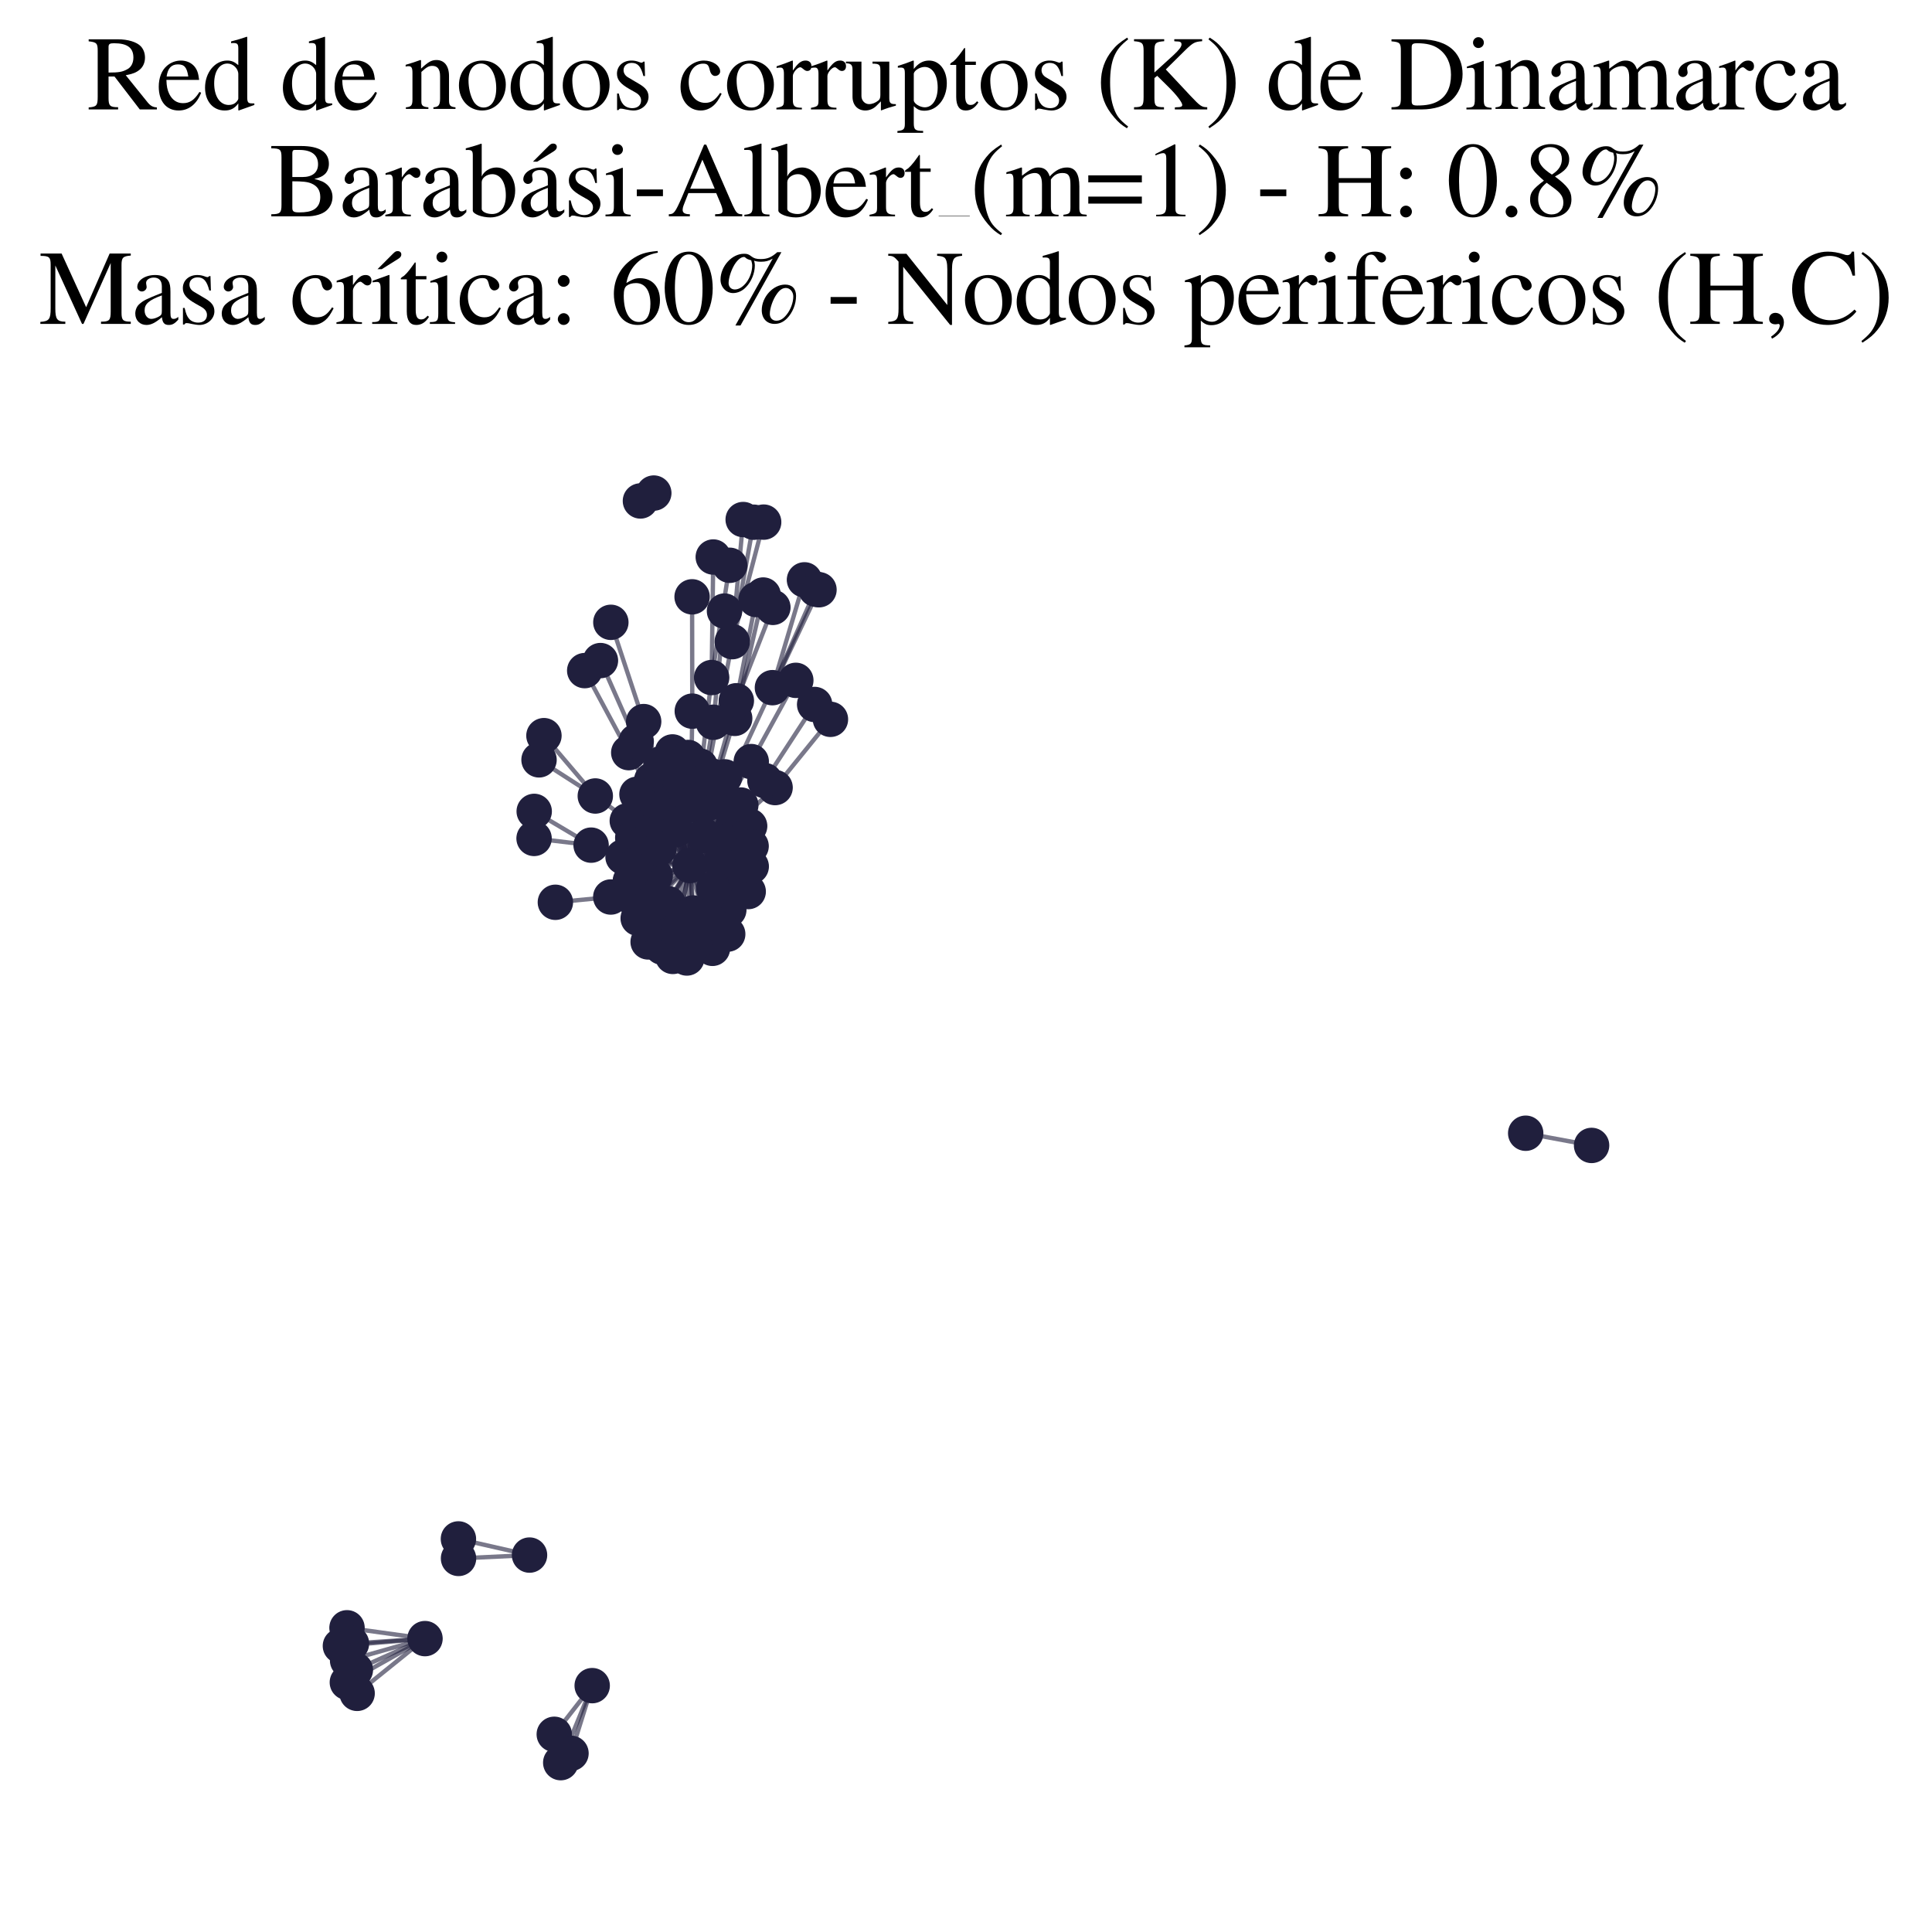 <?xml version="1.0" encoding="utf-8" standalone="no"?>
<!DOCTYPE svg PUBLIC "-//W3C//DTD SVG 1.1//EN"
  "http://www.w3.org/Graphics/SVG/1.1/DTD/svg11.dtd">
<svg xmlns:xlink="http://www.w3.org/1999/xlink" width="178.023pt" height="178.045pt" viewBox="0 0 178.023 178.045" xmlns="http://www.w3.org/2000/svg" version="1.1">
 <defs>
  <style type="text/css">*{stroke-linejoin: round; stroke-linecap: butt}</style>
 </defs>
 <g id="figure_1">
  <g id="patch_1">
   <path d="M 0 178.045 
L 178.023 178.045 
L 178.023 0 
L 0 0 
z
" style="fill: #ffffff"/>
  </g>
  <g id="axes_1">
   <g id="LineCollection_1">
    <path d="M 63.575 79.758 
L 59.191 74.901 
" clip-path="url(#p9d7cf85525)" style="fill: none; stroke: #201f3d; stroke-opacity: 0.6; stroke-width: 0.4"/>
    <path d="M 63.575 79.758 
L 60.052 71.883 
" clip-path="url(#p9d7cf85525)" style="fill: none; stroke: #201f3d; stroke-opacity: 0.6; stroke-width: 0.4"/>
    <path d="M 63.575 79.758 
L 59.31 66.491 
" clip-path="url(#p9d7cf85525)" style="fill: none; stroke: #201f3d; stroke-opacity: 0.6; stroke-width: 0.4"/>
    <path d="M 63.575 79.758 
L 61.998 88.129 
" clip-path="url(#p9d7cf85525)" style="fill: none; stroke: #201f3d; stroke-opacity: 0.6; stroke-width: 0.4"/>
    <path d="M 63.575 79.758 
L 63.769 74.145 
" clip-path="url(#p9d7cf85525)" style="fill: none; stroke: #201f3d; stroke-opacity: 0.6; stroke-width: 0.4"/>
    <path d="M 63.575 79.758 
L 65.649 87.384 
" clip-path="url(#p9d7cf85525)" style="fill: none; stroke: #201f3d; stroke-opacity: 0.6; stroke-width: 0.4"/>
    <path d="M 63.575 79.758 
L 54.468 77.875 
" clip-path="url(#p9d7cf85525)" style="fill: none; stroke: #201f3d; stroke-opacity: 0.6; stroke-width: 0.4"/>
    <path d="M 63.575 79.758 
L 69.075 76.117 
" clip-path="url(#p9d7cf85525)" style="fill: none; stroke: #201f3d; stroke-opacity: 0.6; stroke-width: 0.4"/>
    <path d="M 63.575 79.758 
L 67.473 59.126 
" clip-path="url(#p9d7cf85525)" style="fill: none; stroke: #201f3d; stroke-opacity: 0.6; stroke-width: 0.4"/>
    <path d="M 63.575 79.758 
L 63.845 84.125 
" clip-path="url(#p9d7cf85525)" style="fill: none; stroke: #201f3d; stroke-opacity: 0.6; stroke-width: 0.4"/>
    <path d="M 63.575 79.758 
L 71.42 72.569 
" clip-path="url(#p9d7cf85525)" style="fill: none; stroke: #201f3d; stroke-opacity: 0.6; stroke-width: 0.4"/>
    <path d="M 63.575 79.758 
L 65.731 66.553 
" clip-path="url(#p9d7cf85525)" style="fill: none; stroke: #201f3d; stroke-opacity: 0.6; stroke-width: 0.4"/>
    <path d="M 63.575 79.758 
L 63.79 65.529 
" clip-path="url(#p9d7cf85525)" style="fill: none; stroke: #201f3d; stroke-opacity: 0.6; stroke-width: 0.4"/>
    <path d="M 63.575 79.758 
L 60.188 82.82 
" clip-path="url(#p9d7cf85525)" style="fill: none; stroke: #201f3d; stroke-opacity: 0.6; stroke-width: 0.4"/>
    <path d="M 63.575 79.758 
L 65.574 62.433 
" clip-path="url(#p9d7cf85525)" style="fill: none; stroke: #201f3d; stroke-opacity: 0.6; stroke-width: 0.4"/>
    <path d="M 63.575 79.758 
L 71.175 63.365 
" clip-path="url(#p9d7cf85525)" style="fill: none; stroke: #201f3d; stroke-opacity: 0.6; stroke-width: 0.4"/>
    <path d="M 63.575 79.758 
L 67.594 79.986 
" clip-path="url(#p9d7cf85525)" style="fill: none; stroke: #201f3d; stroke-opacity: 0.6; stroke-width: 0.4"/>
    <path d="M 63.575 79.758 
L 67.851 64.572 
" clip-path="url(#p9d7cf85525)" style="fill: none; stroke: #201f3d; stroke-opacity: 0.6; stroke-width: 0.4"/>
    <path d="M 63.575 79.758 
L 57.935 69.351 
" clip-path="url(#p9d7cf85525)" style="fill: none; stroke: #201f3d; stroke-opacity: 0.6; stroke-width: 0.4"/>
    <path d="M 63.575 79.758 
L 69.223 70.177 
" clip-path="url(#p9d7cf85525)" style="fill: none; stroke: #201f3d; stroke-opacity: 0.6; stroke-width: 0.4"/>
    <path d="M 63.575 79.758 
L 67.489 76.203 
" clip-path="url(#p9d7cf85525)" style="fill: none; stroke: #201f3d; stroke-opacity: 0.6; stroke-width: 0.4"/>
    <path d="M 63.575 79.758 
L 66.422 73.894 
" clip-path="url(#p9d7cf85525)" style="fill: none; stroke: #201f3d; stroke-opacity: 0.6; stroke-width: 0.4"/>
    <path d="M 63.575 79.758 
L 61.58 83.273 
" clip-path="url(#p9d7cf85525)" style="fill: none; stroke: #201f3d; stroke-opacity: 0.6; stroke-width: 0.4"/>
    <path d="M 63.575 79.758 
L 68.943 82.152 
" clip-path="url(#p9d7cf85525)" style="fill: none; stroke: #201f3d; stroke-opacity: 0.6; stroke-width: 0.4"/>
    <path d="M 63.575 79.758 
L 67.699 66.195 
" clip-path="url(#p9d7cf85525)" style="fill: none; stroke: #201f3d; stroke-opacity: 0.6; stroke-width: 0.4"/>
    <path d="M 63.575 79.758 
L 59.722 86.793 
" clip-path="url(#p9d7cf85525)" style="fill: none; stroke: #201f3d; stroke-opacity: 0.6; stroke-width: 0.4"/>
    <path d="M 63.575 79.758 
L 65.754 81.893 
" clip-path="url(#p9d7cf85525)" style="fill: none; stroke: #201f3d; stroke-opacity: 0.6; stroke-width: 0.4"/>
    <path d="M 63.575 79.758 
L 67.154 83.846 
" clip-path="url(#p9d7cf85525)" style="fill: none; stroke: #201f3d; stroke-opacity: 0.6; stroke-width: 0.4"/>
    <path d="M 63.575 79.758 
L 56.278 82.655 
" clip-path="url(#p9d7cf85525)" style="fill: none; stroke: #201f3d; stroke-opacity: 0.6; stroke-width: 0.4"/>
    <path d="M 63.575 79.758 
L 58.446 82.87 
" clip-path="url(#p9d7cf85525)" style="fill: none; stroke: #201f3d; stroke-opacity: 0.6; stroke-width: 0.4"/>
    <path d="M 63.575 79.758 
L 57.409 78.956 
" clip-path="url(#p9d7cf85525)" style="fill: none; stroke: #201f3d; stroke-opacity: 0.6; stroke-width: 0.4"/>
    <path d="M 63.575 79.758 
L 58.623 68.323 
" clip-path="url(#p9d7cf85525)" style="fill: none; stroke: #201f3d; stroke-opacity: 0.6; stroke-width: 0.4"/>
    <path d="M 63.575 79.758 
L 57.801 75.633 
" clip-path="url(#p9d7cf85525)" style="fill: none; stroke: #201f3d; stroke-opacity: 0.6; stroke-width: 0.4"/>
    <path d="M 63.575 79.758 
L 64.142 86.913 
" clip-path="url(#p9d7cf85525)" style="fill: none; stroke: #201f3d; stroke-opacity: 0.6; stroke-width: 0.4"/>
    <path d="M 63.575 79.758 
L 59.537 77.361 
" clip-path="url(#p9d7cf85525)" style="fill: none; stroke: #201f3d; stroke-opacity: 0.6; stroke-width: 0.4"/>
    <path d="M 63.575 79.758 
L 60.375 80.705 
" clip-path="url(#p9d7cf85525)" style="fill: none; stroke: #201f3d; stroke-opacity: 0.6; stroke-width: 0.4"/>
    <path d="M 63.575 79.758 
L 60.217 73.754 
" clip-path="url(#p9d7cf85525)" style="fill: none; stroke: #201f3d; stroke-opacity: 0.6; stroke-width: 0.4"/>
    <path d="M 63.575 79.758 
L 54.853 73.346 
" clip-path="url(#p9d7cf85525)" style="fill: none; stroke: #201f3d; stroke-opacity: 0.6; stroke-width: 0.4"/>
    <path d="M 63.575 79.758 
L 58.806 84.621 
" clip-path="url(#p9d7cf85525)" style="fill: none; stroke: #201f3d; stroke-opacity: 0.6; stroke-width: 0.4"/>
    <path d="M 63.575 79.758 
L 70.484 71.933 
" clip-path="url(#p9d7cf85525)" style="fill: none; stroke: #201f3d; stroke-opacity: 0.6; stroke-width: 0.4"/>
    <path d="M 63.575 79.758 
L 66.408 79.476 
" clip-path="url(#p9d7cf85525)" style="fill: none; stroke: #201f3d; stroke-opacity: 0.6; stroke-width: 0.4"/>
    <path d="M 63.575 79.758 
L 63.524 71.605 
" clip-path="url(#p9d7cf85525)" style="fill: none; stroke: #201f3d; stroke-opacity: 0.6; stroke-width: 0.4"/>
    <path d="M 63.575 79.758 
L 66.773 71.581 
" clip-path="url(#p9d7cf85525)" style="fill: none; stroke: #201f3d; stroke-opacity: 0.6; stroke-width: 0.4"/>
    <path d="M 63.575 79.758 
L 58.083 81.175 
" clip-path="url(#p9d7cf85525)" style="fill: none; stroke: #201f3d; stroke-opacity: 0.6; stroke-width: 0.4"/>
    <path d="M 63.575 79.758 
L 68.261 74.179 
" clip-path="url(#p9d7cf85525)" style="fill: none; stroke: #201f3d; stroke-opacity: 0.6; stroke-width: 0.4"/>
    <path d="M 63.575 79.758 
L 60.712 78.211 
" clip-path="url(#p9d7cf85525)" style="fill: none; stroke: #201f3d; stroke-opacity: 0.6; stroke-width: 0.4"/>
    <path d="M 63.575 79.758 
L 61.965 69.287 
" clip-path="url(#p9d7cf85525)" style="fill: none; stroke: #201f3d; stroke-opacity: 0.6; stroke-width: 0.4"/>
    <path d="M 63.575 79.758 
L 64.515 70.591 
" clip-path="url(#p9d7cf85525)" style="fill: none; stroke: #201f3d; stroke-opacity: 0.6; stroke-width: 0.4"/>
    <path d="M 63.575 79.758 
L 61.45 72.297 
" clip-path="url(#p9d7cf85525)" style="fill: none; stroke: #201f3d; stroke-opacity: 0.6; stroke-width: 0.4"/>
    <path d="M 63.575 79.758 
L 62.341 73.596 
" clip-path="url(#p9d7cf85525)" style="fill: none; stroke: #201f3d; stroke-opacity: 0.6; stroke-width: 0.4"/>
    <path d="M 63.575 79.758 
L 67.795 82.217 
" clip-path="url(#p9d7cf85525)" style="fill: none; stroke: #201f3d; stroke-opacity: 0.6; stroke-width: 0.4"/>
    <path d="M 63.575 79.758 
L 66.711 74.049 
" clip-path="url(#p9d7cf85525)" style="fill: none; stroke: #201f3d; stroke-opacity: 0.6; stroke-width: 0.4"/>
    <path d="M 63.575 79.758 
L 63.399 69.797 
" clip-path="url(#p9d7cf85525)" style="fill: none; stroke: #201f3d; stroke-opacity: 0.6; stroke-width: 0.4"/>
    <path d="M 63.575 79.758 
L 69.211 77.966 
" clip-path="url(#p9d7cf85525)" style="fill: none; stroke: #201f3d; stroke-opacity: 0.6; stroke-width: 0.4"/>
    <path d="M 63.575 79.758 
L 61.004 87.274 
" clip-path="url(#p9d7cf85525)" style="fill: none; stroke: #201f3d; stroke-opacity: 0.6; stroke-width: 0.4"/>
    <path d="M 63.575 79.758 
L 62.422 85.699 
" clip-path="url(#p9d7cf85525)" style="fill: none; stroke: #201f3d; stroke-opacity: 0.6; stroke-width: 0.4"/>
    <path d="M 63.575 79.758 
L 65.538 71.493 
" clip-path="url(#p9d7cf85525)" style="fill: none; stroke: #201f3d; stroke-opacity: 0.6; stroke-width: 0.4"/>
    <path d="M 63.575 79.758 
L 58.304 77.2 
" clip-path="url(#p9d7cf85525)" style="fill: none; stroke: #201f3d; stroke-opacity: 0.6; stroke-width: 0.4"/>
    <path d="M 63.575 79.758 
L 67.055 86.072 
" clip-path="url(#p9d7cf85525)" style="fill: none; stroke: #201f3d; stroke-opacity: 0.6; stroke-width: 0.4"/>
    <path d="M 63.575 79.758 
L 58.692 73.189 
" clip-path="url(#p9d7cf85525)" style="fill: none; stroke: #201f3d; stroke-opacity: 0.6; stroke-width: 0.4"/>
    <path d="M 63.575 79.758 
L 67.591 77.096 
" clip-path="url(#p9d7cf85525)" style="fill: none; stroke: #201f3d; stroke-opacity: 0.6; stroke-width: 0.4"/>
    <path d="M 63.575 79.758 
L 60.907 70.38 
" clip-path="url(#p9d7cf85525)" style="fill: none; stroke: #201f3d; stroke-opacity: 0.6; stroke-width: 0.4"/>
    <path d="M 63.575 79.758 
L 64.902 77.017 
" clip-path="url(#p9d7cf85525)" style="fill: none; stroke: #201f3d; stroke-opacity: 0.6; stroke-width: 0.4"/>
    <path d="M 63.575 79.758 
L 62.287 76.461 
" clip-path="url(#p9d7cf85525)" style="fill: none; stroke: #201f3d; stroke-opacity: 0.6; stroke-width: 0.4"/>
    <path d="M 63.575 79.758 
L 60.711 75.435 
" clip-path="url(#p9d7cf85525)" style="fill: none; stroke: #201f3d; stroke-opacity: 0.6; stroke-width: 0.4"/>
    <path d="M 63.575 79.758 
L 65.56 84.957 
" clip-path="url(#p9d7cf85525)" style="fill: none; stroke: #201f3d; stroke-opacity: 0.6; stroke-width: 0.4"/>
    <path d="M 63.575 79.758 
L 62.306 70.649 
" clip-path="url(#p9d7cf85525)" style="fill: none; stroke: #201f3d; stroke-opacity: 0.6; stroke-width: 0.4"/>
    <path d="M 63.575 79.758 
L 69.222 79.838 
" clip-path="url(#p9d7cf85525)" style="fill: none; stroke: #201f3d; stroke-opacity: 0.6; stroke-width: 0.4"/>
    <path d="M 63.575 79.758 
L 65.06 74.106 
" clip-path="url(#p9d7cf85525)" style="fill: none; stroke: #201f3d; stroke-opacity: 0.6; stroke-width: 0.4"/>
    <path d="M 63.575 79.758 
L 60.298 85.162 
" clip-path="url(#p9d7cf85525)" style="fill: none; stroke: #201f3d; stroke-opacity: 0.6; stroke-width: 0.4"/>
    <path d="M 63.575 79.758 
L 58.742 79.501 
" clip-path="url(#p9d7cf85525)" style="fill: none; stroke: #201f3d; stroke-opacity: 0.6; stroke-width: 0.4"/>
    <path d="M 63.575 79.758 
L 63.291 88.274 
" clip-path="url(#p9d7cf85525)" style="fill: none; stroke: #201f3d; stroke-opacity: 0.6; stroke-width: 0.4"/>
    <path d="M 73.33 62.691 
L 69.223 70.177 
" clip-path="url(#p9d7cf85525)" style="fill: none; stroke: #201f3d; stroke-opacity: 0.6; stroke-width: 0.4"/>
    <path d="M 59.31 66.491 
L 56.287 57.344 
" clip-path="url(#p9d7cf85525)" style="fill: none; stroke: #201f3d; stroke-opacity: 0.6; stroke-width: 0.4"/>
    <path d="M 140.584 104.421 
L 146.656 105.545 
" clip-path="url(#p9d7cf85525)" style="fill: none; stroke: #201f3d; stroke-opacity: 0.6; stroke-width: 0.4"/>
    <path d="M 39.161 150.989 
L 31.367 151.662 
" clip-path="url(#p9d7cf85525)" style="fill: none; stroke: #201f3d; stroke-opacity: 0.6; stroke-width: 0.4"/>
    <path d="M 39.161 150.989 
L 32.745 153.87 
" clip-path="url(#p9d7cf85525)" style="fill: none; stroke: #201f3d; stroke-opacity: 0.6; stroke-width: 0.4"/>
    <path d="M 39.161 150.989 
L 32.907 156.033 
" clip-path="url(#p9d7cf85525)" style="fill: none; stroke: #201f3d; stroke-opacity: 0.6; stroke-width: 0.4"/>
    <path d="M 39.161 150.989 
L 32.007 155.023 
" clip-path="url(#p9d7cf85525)" style="fill: none; stroke: #201f3d; stroke-opacity: 0.6; stroke-width: 0.4"/>
    <path d="M 39.161 150.989 
L 32.03 153.009 
" clip-path="url(#p9d7cf85525)" style="fill: none; stroke: #201f3d; stroke-opacity: 0.6; stroke-width: 0.4"/>
    <path d="M 39.161 150.989 
L 31.975 149.993 
" clip-path="url(#p9d7cf85525)" style="fill: none; stroke: #201f3d; stroke-opacity: 0.6; stroke-width: 0.4"/>
    <path d="M 39.161 150.989 
L 32.386 151.443 
" clip-path="url(#p9d7cf85525)" style="fill: none; stroke: #201f3d; stroke-opacity: 0.6; stroke-width: 0.4"/>
    <path d="M 54.468 77.875 
L 49.212 77.256 
" clip-path="url(#p9d7cf85525)" style="fill: none; stroke: #201f3d; stroke-opacity: 0.6; stroke-width: 0.4"/>
    <path d="M 54.468 77.875 
L 49.224 74.766 
" clip-path="url(#p9d7cf85525)" style="fill: none; stroke: #201f3d; stroke-opacity: 0.6; stroke-width: 0.4"/>
    <path d="M 75.189 54.295 
L 71.175 63.365 
" clip-path="url(#p9d7cf85525)" style="fill: none; stroke: #201f3d; stroke-opacity: 0.6; stroke-width: 0.4"/>
    <path d="M 54.567 155.322 
L 52.614 161.558 
" clip-path="url(#p9d7cf85525)" style="fill: none; stroke: #201f3d; stroke-opacity: 0.6; stroke-width: 0.4"/>
    <path d="M 54.567 155.322 
L 51.073 159.806 
" clip-path="url(#p9d7cf85525)" style="fill: none; stroke: #201f3d; stroke-opacity: 0.6; stroke-width: 0.4"/>
    <path d="M 54.567 155.322 
L 51.669 162.418 
" clip-path="url(#p9d7cf85525)" style="fill: none; stroke: #201f3d; stroke-opacity: 0.6; stroke-width: 0.4"/>
    <path d="M 67.473 59.126 
L 69.451 48.119 
" clip-path="url(#p9d7cf85525)" style="fill: none; stroke: #201f3d; stroke-opacity: 0.6; stroke-width: 0.4"/>
    <path d="M 67.473 59.126 
L 70.367 48.11 
" clip-path="url(#p9d7cf85525)" style="fill: none; stroke: #201f3d; stroke-opacity: 0.6; stroke-width: 0.4"/>
    <path d="M 67.473 59.126 
L 68.48 47.873 
" clip-path="url(#p9d7cf85525)" style="fill: none; stroke: #201f3d; stroke-opacity: 0.6; stroke-width: 0.4"/>
    <path d="M 74.128 53.43 
L 71.175 63.365 
" clip-path="url(#p9d7cf85525)" style="fill: none; stroke: #201f3d; stroke-opacity: 0.6; stroke-width: 0.4"/>
    <path d="M 71.42 72.569 
L 76.521 66.282 
" clip-path="url(#p9d7cf85525)" style="fill: none; stroke: #201f3d; stroke-opacity: 0.6; stroke-width: 0.4"/>
    <path d="M 65.731 66.553 
L 66.758 56.307 
" clip-path="url(#p9d7cf85525)" style="fill: none; stroke: #201f3d; stroke-opacity: 0.6; stroke-width: 0.4"/>
    <path d="M 63.79 65.529 
L 63.773 54.994 
" clip-path="url(#p9d7cf85525)" style="fill: none; stroke: #201f3d; stroke-opacity: 0.6; stroke-width: 0.4"/>
    <path d="M 75.065 64.914 
L 70.484 71.933 
" clip-path="url(#p9d7cf85525)" style="fill: none; stroke: #201f3d; stroke-opacity: 0.6; stroke-width: 0.4"/>
    <path d="M 70.324 54.83 
L 67.699 66.195 
" clip-path="url(#p9d7cf85525)" style="fill: none; stroke: #201f3d; stroke-opacity: 0.6; stroke-width: 0.4"/>
    <path d="M 50.121 67.787 
L 54.853 73.346 
" clip-path="url(#p9d7cf85525)" style="fill: none; stroke: #201f3d; stroke-opacity: 0.6; stroke-width: 0.4"/>
    <path d="M 65.574 62.433 
L 67.241 52.088 
" clip-path="url(#p9d7cf85525)" style="fill: none; stroke: #201f3d; stroke-opacity: 0.6; stroke-width: 0.4"/>
    <path d="M 65.574 62.433 
L 65.724 51.326 
" clip-path="url(#p9d7cf85525)" style="fill: none; stroke: #201f3d; stroke-opacity: 0.6; stroke-width: 0.4"/>
    <path d="M 71.175 63.365 
L 75.465 54.341 
" clip-path="url(#p9d7cf85525)" style="fill: none; stroke: #201f3d; stroke-opacity: 0.6; stroke-width: 0.4"/>
    <path d="M 67.851 64.572 
L 71.216 55.967 
" clip-path="url(#p9d7cf85525)" style="fill: none; stroke: #201f3d; stroke-opacity: 0.6; stroke-width: 0.4"/>
    <path d="M 67.851 64.572 
L 69.674 55.246 
" clip-path="url(#p9d7cf85525)" style="fill: none; stroke: #201f3d; stroke-opacity: 0.6; stroke-width: 0.4"/>
    <path d="M 57.935 69.351 
L 53.878 61.793 
" clip-path="url(#p9d7cf85525)" style="fill: none; stroke: #201f3d; stroke-opacity: 0.6; stroke-width: 0.4"/>
    <path d="M 55.327 60.869 
L 58.623 68.323 
" clip-path="url(#p9d7cf85525)" style="fill: none; stroke: #201f3d; stroke-opacity: 0.6; stroke-width: 0.4"/>
    <path d="M 48.793 143.292 
L 42.241 141.804 
" clip-path="url(#p9d7cf85525)" style="fill: none; stroke: #201f3d; stroke-opacity: 0.6; stroke-width: 0.4"/>
    <path d="M 48.793 143.292 
L 42.25 143.6 
" clip-path="url(#p9d7cf85525)" style="fill: none; stroke: #201f3d; stroke-opacity: 0.6; stroke-width: 0.4"/>
    <path d="M 56.278 82.655 
L 51.175 83.141 
" clip-path="url(#p9d7cf85525)" style="fill: none; stroke: #201f3d; stroke-opacity: 0.6; stroke-width: 0.4"/>
    <path d="M 54.853 73.346 
L 49.669 70.016 
" clip-path="url(#p9d7cf85525)" style="fill: none; stroke: #201f3d; stroke-opacity: 0.6; stroke-width: 0.4"/>
   </g>
   <g id="PathCollection_1">
    <defs>
     <path id="m31ff0a0c81" d="M 0 1.581 
C 0.419 1.581 0.822 1.415 1.118 1.118 
C 1.415 0.822 1.581 0.419 1.581 0 
C 1.581 -0.419 1.415 -0.822 1.118 -1.118 
C 0.822 -1.415 0.419 -1.581 0 -1.581 
C -0.419 -1.581 -0.822 -1.415 -1.118 -1.118 
C -1.415 -0.822 -1.581 -0.419 -1.581 0 
C -1.581 0.419 -1.415 0.822 -1.118 1.118 
C -0.822 1.415 -0.419 1.581 0 1.581 
z
" style="stroke: #201f3d; stroke-width: 0.1"/>
    </defs>
    <g clip-path="url(#p9d7cf85525)">
     <use xlink:href="#m31ff0a0c81" x="65.06" y="74.106" style="fill: #201f3d; stroke: #201f3d; stroke-width: 0.1"/>
     <use xlink:href="#m31ff0a0c81" x="69.451" y="48.119" style="fill: #201f3d; stroke: #201f3d; stroke-width: 0.1"/>
     <use xlink:href="#m31ff0a0c81" x="66.711" y="74.049" style="fill: #201f3d; stroke: #201f3d; stroke-width: 0.1"/>
     <use xlink:href="#m31ff0a0c81" x="48.793" y="143.292" style="fill: #201f3d; stroke: #201f3d; stroke-width: 0.1"/>
     <use xlink:href="#m31ff0a0c81" x="69.223" y="70.177" style="fill: #201f3d; stroke: #201f3d; stroke-width: 0.1"/>
     <use xlink:href="#m31ff0a0c81" x="67.489" y="76.203" style="fill: #201f3d; stroke: #201f3d; stroke-width: 0.1"/>
     <use xlink:href="#m31ff0a0c81" x="60.711" y="75.435" style="fill: #201f3d; stroke: #201f3d; stroke-width: 0.1"/>
     <use xlink:href="#m31ff0a0c81" x="58.806" y="84.621" style="fill: #201f3d; stroke: #201f3d; stroke-width: 0.1"/>
     <use xlink:href="#m31ff0a0c81" x="61.965" y="69.287" style="fill: #201f3d; stroke: #201f3d; stroke-width: 0.1"/>
     <use xlink:href="#m31ff0a0c81" x="59.013" y="46.16" style="fill: #201f3d; stroke: #201f3d; stroke-width: 0.1"/>
     <use xlink:href="#m31ff0a0c81" x="32.007" y="155.023" style="fill: #201f3d; stroke: #201f3d; stroke-width: 0.1"/>
     <use xlink:href="#m31ff0a0c81" x="61.45" y="72.297" style="fill: #201f3d; stroke: #201f3d; stroke-width: 0.1"/>
     <use xlink:href="#m31ff0a0c81" x="32.907" y="156.033" style="fill: #201f3d; stroke: #201f3d; stroke-width: 0.1"/>
     <use xlink:href="#m31ff0a0c81" x="67.795" y="82.217" style="fill: #201f3d; stroke: #201f3d; stroke-width: 0.1"/>
     <use xlink:href="#m31ff0a0c81" x="70.324" y="54.83" style="fill: #201f3d; stroke: #201f3d; stroke-width: 0.1"/>
     <use xlink:href="#m31ff0a0c81" x="51.175" y="83.141" style="fill: #201f3d; stroke: #201f3d; stroke-width: 0.1"/>
     <use xlink:href="#m31ff0a0c81" x="53.878" y="61.793" style="fill: #201f3d; stroke: #201f3d; stroke-width: 0.1"/>
     <use xlink:href="#m31ff0a0c81" x="56.287" y="57.344" style="fill: #201f3d; stroke: #201f3d; stroke-width: 0.1"/>
     <use xlink:href="#m31ff0a0c81" x="74.128" y="53.43" style="fill: #201f3d; stroke: #201f3d; stroke-width: 0.1"/>
     <use xlink:href="#m31ff0a0c81" x="65.649" y="87.384" style="fill: #201f3d; stroke: #201f3d; stroke-width: 0.1"/>
     <use xlink:href="#m31ff0a0c81" x="68.943" y="82.152" style="fill: #201f3d; stroke: #201f3d; stroke-width: 0.1"/>
     <use xlink:href="#m31ff0a0c81" x="55.327" y="60.869" style="fill: #201f3d; stroke: #201f3d; stroke-width: 0.1"/>
     <use xlink:href="#m31ff0a0c81" x="49.669" y="70.016" style="fill: #201f3d; stroke: #201f3d; stroke-width: 0.1"/>
     <use xlink:href="#m31ff0a0c81" x="60.375" y="80.705" style="fill: #201f3d; stroke: #201f3d; stroke-width: 0.1"/>
     <use xlink:href="#m31ff0a0c81" x="64.142" y="86.913" style="fill: #201f3d; stroke: #201f3d; stroke-width: 0.1"/>
     <use xlink:href="#m31ff0a0c81" x="54.853" y="73.346" style="fill: #201f3d; stroke: #201f3d; stroke-width: 0.1"/>
     <use xlink:href="#m31ff0a0c81" x="63.291" y="88.274" style="fill: #201f3d; stroke: #201f3d; stroke-width: 0.1"/>
     <use xlink:href="#m31ff0a0c81" x="67.154" y="83.846" style="fill: #201f3d; stroke: #201f3d; stroke-width: 0.1"/>
     <use xlink:href="#m31ff0a0c81" x="59.722" y="86.793" style="fill: #201f3d; stroke: #201f3d; stroke-width: 0.1"/>
     <use xlink:href="#m31ff0a0c81" x="65.574" y="62.433" style="fill: #201f3d; stroke: #201f3d; stroke-width: 0.1"/>
     <use xlink:href="#m31ff0a0c81" x="67.699" y="66.195" style="fill: #201f3d; stroke: #201f3d; stroke-width: 0.1"/>
     <use xlink:href="#m31ff0a0c81" x="60.243" y="45.434" style="fill: #201f3d; stroke: #201f3d; stroke-width: 0.1"/>
     <use xlink:href="#m31ff0a0c81" x="140.584" y="104.421" style="fill: #201f3d; stroke: #201f3d; stroke-width: 0.1"/>
     <use xlink:href="#m31ff0a0c81" x="63.773" y="54.994" style="fill: #201f3d; stroke: #201f3d; stroke-width: 0.1"/>
     <use xlink:href="#m31ff0a0c81" x="146.656" y="105.545" style="fill: #201f3d; stroke: #201f3d; stroke-width: 0.1"/>
     <use xlink:href="#m31ff0a0c81" x="65.731" y="66.553" style="fill: #201f3d; stroke: #201f3d; stroke-width: 0.1"/>
     <use xlink:href="#m31ff0a0c81" x="31.367" y="151.662" style="fill: #201f3d; stroke: #201f3d; stroke-width: 0.1"/>
     <use xlink:href="#m31ff0a0c81" x="63.524" y="71.605" style="fill: #201f3d; stroke: #201f3d; stroke-width: 0.1"/>
     <use xlink:href="#m31ff0a0c81" x="49.212" y="77.256" style="fill: #201f3d; stroke: #201f3d; stroke-width: 0.1"/>
     <use xlink:href="#m31ff0a0c81" x="60.052" y="71.883" style="fill: #201f3d; stroke: #201f3d; stroke-width: 0.1"/>
     <use xlink:href="#m31ff0a0c81" x="42.241" y="141.804" style="fill: #201f3d; stroke: #201f3d; stroke-width: 0.1"/>
     <use xlink:href="#m31ff0a0c81" x="59.191" y="74.901" style="fill: #201f3d; stroke: #201f3d; stroke-width: 0.1"/>
     <use xlink:href="#m31ff0a0c81" x="67.591" y="77.096" style="fill: #201f3d; stroke: #201f3d; stroke-width: 0.1"/>
     <use xlink:href="#m31ff0a0c81" x="67.594" y="79.986" style="fill: #201f3d; stroke: #201f3d; stroke-width: 0.1"/>
     <use xlink:href="#m31ff0a0c81" x="59.31" y="66.491" style="fill: #201f3d; stroke: #201f3d; stroke-width: 0.1"/>
     <use xlink:href="#m31ff0a0c81" x="68.48" y="47.873" style="fill: #201f3d; stroke: #201f3d; stroke-width: 0.1"/>
     <use xlink:href="#m31ff0a0c81" x="64.902" y="77.017" style="fill: #201f3d; stroke: #201f3d; stroke-width: 0.1"/>
     <use xlink:href="#m31ff0a0c81" x="71.42" y="72.569" style="fill: #201f3d; stroke: #201f3d; stroke-width: 0.1"/>
     <use xlink:href="#m31ff0a0c81" x="62.306" y="70.649" style="fill: #201f3d; stroke: #201f3d; stroke-width: 0.1"/>
     <use xlink:href="#m31ff0a0c81" x="56.278" y="82.655" style="fill: #201f3d; stroke: #201f3d; stroke-width: 0.1"/>
     <use xlink:href="#m31ff0a0c81" x="61.004" y="87.274" style="fill: #201f3d; stroke: #201f3d; stroke-width: 0.1"/>
     <use xlink:href="#m31ff0a0c81" x="61.998" y="88.129" style="fill: #201f3d; stroke: #201f3d; stroke-width: 0.1"/>
     <use xlink:href="#m31ff0a0c81" x="70.367" y="48.11" style="fill: #201f3d; stroke: #201f3d; stroke-width: 0.1"/>
     <use xlink:href="#m31ff0a0c81" x="50.121" y="67.787" style="fill: #201f3d; stroke: #201f3d; stroke-width: 0.1"/>
     <use xlink:href="#m31ff0a0c81" x="42.25" y="143.6" style="fill: #201f3d; stroke: #201f3d; stroke-width: 0.1"/>
     <use xlink:href="#m31ff0a0c81" x="57.409" y="78.956" style="fill: #201f3d; stroke: #201f3d; stroke-width: 0.1"/>
     <use xlink:href="#m31ff0a0c81" x="39.161" y="150.989" style="fill: #201f3d; stroke: #201f3d; stroke-width: 0.1"/>
     <use xlink:href="#m31ff0a0c81" x="31.975" y="149.993" style="fill: #201f3d; stroke: #201f3d; stroke-width: 0.1"/>
     <use xlink:href="#m31ff0a0c81" x="32.745" y="153.87" style="fill: #201f3d; stroke: #201f3d; stroke-width: 0.1"/>
     <use xlink:href="#m31ff0a0c81" x="66.422" y="73.894" style="fill: #201f3d; stroke: #201f3d; stroke-width: 0.1"/>
     <use xlink:href="#m31ff0a0c81" x="63.79" y="65.529" style="fill: #201f3d; stroke: #201f3d; stroke-width: 0.1"/>
     <use xlink:href="#m31ff0a0c81" x="70.484" y="71.933" style="fill: #201f3d; stroke: #201f3d; stroke-width: 0.1"/>
     <use xlink:href="#m31ff0a0c81" x="66.408" y="79.476" style="fill: #201f3d; stroke: #201f3d; stroke-width: 0.1"/>
     <use xlink:href="#m31ff0a0c81" x="65.56" y="84.957" style="fill: #201f3d; stroke: #201f3d; stroke-width: 0.1"/>
     <use xlink:href="#m31ff0a0c81" x="64.515" y="70.591" style="fill: #201f3d; stroke: #201f3d; stroke-width: 0.1"/>
     <use xlink:href="#m31ff0a0c81" x="57.801" y="75.633" style="fill: #201f3d; stroke: #201f3d; stroke-width: 0.1"/>
     <use xlink:href="#m31ff0a0c81" x="62.341" y="73.596" style="fill: #201f3d; stroke: #201f3d; stroke-width: 0.1"/>
     <use xlink:href="#m31ff0a0c81" x="51.073" y="159.806" style="fill: #201f3d; stroke: #201f3d; stroke-width: 0.1"/>
     <use xlink:href="#m31ff0a0c81" x="57.935" y="69.351" style="fill: #201f3d; stroke: #201f3d; stroke-width: 0.1"/>
     <use xlink:href="#m31ff0a0c81" x="58.623" y="68.323" style="fill: #201f3d; stroke: #201f3d; stroke-width: 0.1"/>
     <use xlink:href="#m31ff0a0c81" x="71.175" y="63.365" style="fill: #201f3d; stroke: #201f3d; stroke-width: 0.1"/>
     <use xlink:href="#m31ff0a0c81" x="63.399" y="69.797" style="fill: #201f3d; stroke: #201f3d; stroke-width: 0.1"/>
     <use xlink:href="#m31ff0a0c81" x="58.446" y="82.87" style="fill: #201f3d; stroke: #201f3d; stroke-width: 0.1"/>
     <use xlink:href="#m31ff0a0c81" x="69.222" y="79.838" style="fill: #201f3d; stroke: #201f3d; stroke-width: 0.1"/>
     <use xlink:href="#m31ff0a0c81" x="32.386" y="151.443" style="fill: #201f3d; stroke: #201f3d; stroke-width: 0.1"/>
     <use xlink:href="#m31ff0a0c81" x="66.773" y="71.581" style="fill: #201f3d; stroke: #201f3d; stroke-width: 0.1"/>
     <use xlink:href="#m31ff0a0c81" x="58.304" y="77.2" style="fill: #201f3d; stroke: #201f3d; stroke-width: 0.1"/>
     <use xlink:href="#m31ff0a0c81" x="69.075" y="76.117" style="fill: #201f3d; stroke: #201f3d; stroke-width: 0.1"/>
     <use xlink:href="#m31ff0a0c81" x="58.742" y="79.501" style="fill: #201f3d; stroke: #201f3d; stroke-width: 0.1"/>
     <use xlink:href="#m31ff0a0c81" x="59.537" y="77.361" style="fill: #201f3d; stroke: #201f3d; stroke-width: 0.1"/>
     <use xlink:href="#m31ff0a0c81" x="58.083" y="81.175" style="fill: #201f3d; stroke: #201f3d; stroke-width: 0.1"/>
     <use xlink:href="#m31ff0a0c81" x="69.674" y="55.246" style="fill: #201f3d; stroke: #201f3d; stroke-width: 0.1"/>
     <use xlink:href="#m31ff0a0c81" x="66.758" y="56.307" style="fill: #201f3d; stroke: #201f3d; stroke-width: 0.1"/>
     <use xlink:href="#m31ff0a0c81" x="54.567" y="155.322" style="fill: #201f3d; stroke: #201f3d; stroke-width: 0.1"/>
     <use xlink:href="#m31ff0a0c81" x="49.224" y="74.766" style="fill: #201f3d; stroke: #201f3d; stroke-width: 0.1"/>
     <use xlink:href="#m31ff0a0c81" x="60.298" y="85.162" style="fill: #201f3d; stroke: #201f3d; stroke-width: 0.1"/>
     <use xlink:href="#m31ff0a0c81" x="65.724" y="51.326" style="fill: #201f3d; stroke: #201f3d; stroke-width: 0.1"/>
     <use xlink:href="#m31ff0a0c81" x="61.58" y="83.273" style="fill: #201f3d; stroke: #201f3d; stroke-width: 0.1"/>
     <use xlink:href="#m31ff0a0c81" x="67.055" y="86.072" style="fill: #201f3d; stroke: #201f3d; stroke-width: 0.1"/>
     <use xlink:href="#m31ff0a0c81" x="60.188" y="82.82" style="fill: #201f3d; stroke: #201f3d; stroke-width: 0.1"/>
     <use xlink:href="#m31ff0a0c81" x="51.669" y="162.418" style="fill: #201f3d; stroke: #201f3d; stroke-width: 0.1"/>
     <use xlink:href="#m31ff0a0c81" x="60.907" y="70.38" style="fill: #201f3d; stroke: #201f3d; stroke-width: 0.1"/>
     <use xlink:href="#m31ff0a0c81" x="75.065" y="64.914" style="fill: #201f3d; stroke: #201f3d; stroke-width: 0.1"/>
     <use xlink:href="#m31ff0a0c81" x="73.33" y="62.691" style="fill: #201f3d; stroke: #201f3d; stroke-width: 0.1"/>
     <use xlink:href="#m31ff0a0c81" x="62.422" y="85.699" style="fill: #201f3d; stroke: #201f3d; stroke-width: 0.1"/>
     <use xlink:href="#m31ff0a0c81" x="60.217" y="73.754" style="fill: #201f3d; stroke: #201f3d; stroke-width: 0.1"/>
     <use xlink:href="#m31ff0a0c81" x="63.769" y="74.145" style="fill: #201f3d; stroke: #201f3d; stroke-width: 0.1"/>
     <use xlink:href="#m31ff0a0c81" x="58.692" y="73.189" style="fill: #201f3d; stroke: #201f3d; stroke-width: 0.1"/>
     <use xlink:href="#m31ff0a0c81" x="67.473" y="59.126" style="fill: #201f3d; stroke: #201f3d; stroke-width: 0.1"/>
     <use xlink:href="#m31ff0a0c81" x="62.287" y="76.461" style="fill: #201f3d; stroke: #201f3d; stroke-width: 0.1"/>
     <use xlink:href="#m31ff0a0c81" x="68.261" y="74.179" style="fill: #201f3d; stroke: #201f3d; stroke-width: 0.1"/>
     <use xlink:href="#m31ff0a0c81" x="54.468" y="77.875" style="fill: #201f3d; stroke: #201f3d; stroke-width: 0.1"/>
     <use xlink:href="#m31ff0a0c81" x="69.211" y="77.966" style="fill: #201f3d; stroke: #201f3d; stroke-width: 0.1"/>
     <use xlink:href="#m31ff0a0c81" x="60.712" y="78.211" style="fill: #201f3d; stroke: #201f3d; stroke-width: 0.1"/>
     <use xlink:href="#m31ff0a0c81" x="76.521" y="66.282" style="fill: #201f3d; stroke: #201f3d; stroke-width: 0.1"/>
     <use xlink:href="#m31ff0a0c81" x="65.754" y="81.893" style="fill: #201f3d; stroke: #201f3d; stroke-width: 0.1"/>
     <use xlink:href="#m31ff0a0c81" x="67.851" y="64.572" style="fill: #201f3d; stroke: #201f3d; stroke-width: 0.1"/>
     <use xlink:href="#m31ff0a0c81" x="75.189" y="54.295" style="fill: #201f3d; stroke: #201f3d; stroke-width: 0.1"/>
     <use xlink:href="#m31ff0a0c81" x="52.614" y="161.558" style="fill: #201f3d; stroke: #201f3d; stroke-width: 0.1"/>
     <use xlink:href="#m31ff0a0c81" x="63.575" y="79.758" style="fill: #201f3d; stroke: #201f3d; stroke-width: 0.1"/>
     <use xlink:href="#m31ff0a0c81" x="75.465" y="54.341" style="fill: #201f3d; stroke: #201f3d; stroke-width: 0.1"/>
     <use xlink:href="#m31ff0a0c81" x="65.538" y="71.493" style="fill: #201f3d; stroke: #201f3d; stroke-width: 0.1"/>
     <use xlink:href="#m31ff0a0c81" x="32.03" y="153.009" style="fill: #201f3d; stroke: #201f3d; stroke-width: 0.1"/>
     <use xlink:href="#m31ff0a0c81" x="67.241" y="52.088" style="fill: #201f3d; stroke: #201f3d; stroke-width: 0.1"/>
     <use xlink:href="#m31ff0a0c81" x="71.216" y="55.967" style="fill: #201f3d; stroke: #201f3d; stroke-width: 0.1"/>
     <use xlink:href="#m31ff0a0c81" x="63.845" y="84.125" style="fill: #201f3d; stroke: #201f3d; stroke-width: 0.1"/>
    </g>
   </g>
   <g id="text_1">
    <!-- Red de nodos corruptos (K) de Dinamarca -->
    <g transform="translate(8.004 10.084) scale(0.096 -0.096)">
     <defs>
      <path id="NimbusRomNo9L-Regu-52" d="M 4218 121 
C 3974 140 3846 205 3661 424 
L 2342 2061 
C 2771 2143 2963 2219 3174 2388 
C 3379 2553 3501 2818 3501 3113 
C 3501 3385 3418 3618 3251 3801 
C 3008 4059 2477 4224 1875 4224 
L 109 4224 
L 109 4102 
C 589 4051 653 3981 653 3528 
L 653 765 
C 653 236 589 159 109 121 
L 109 0 
L 1882 0 
L 1882 134 
C 1389 134 1306 219 1306 692 
L 1306 1984 
L 1664 1984 
L 3187 0 
L 4218 0 
L 4218 121 
z
M 1306 3762 
C 1306 3937 1376 3987 1632 3987 
C 2432 3987 2803 3716 2803 3123 
C 2803 2807 2669 2542 2438 2423 
C 2144 2258 1920 2221 1306 2221 
L 1306 3762 
z
" transform="scale(0.016)"/>
      <path id="NimbusRomNo9L-Regu-65" d="M 2611 1053 
C 2304 564 2029 378 1619 378 
C 1254 378 979 564 794 930 
C 678 1174 634 1386 621 1779 
L 2592 1779 
C 2541 2193 2477 2377 2317 2581 
C 2125 2811 1830 2944 1498 2944 
C 1178 2944 877 2829 634 2611 
C 333 2349 160 1894 160 1370 
C 160 486 621 -64 1357 -64 
C 1965 -64 2445 315 2714 1008 
L 2611 1053 
z
M 634 1984 
C 704 2479 922 2714 1312 2714 
C 1702 2714 1856 2535 1939 1984 
L 634 1984 
z
" transform="scale(0.016)"/>
      <path id="NimbusRomNo9L-Regu-64" d="M 2202 -64 
L 3142 269 
L 3142 365 
C 3027 365 3014 365 2995 365 
C 2765 365 2714 435 2714 731 
L 2714 4364 
L 2682 4377 
C 2374 4268 2150 4204 1741 4096 
L 1741 3994 
C 1792 4000 1830 4000 1882 4000 
C 2118 4000 2176 3936 2176 3672 
L 2176 2669 
C 1933 2874 1760 2944 1504 2944 
C 768 2944 173 2221 173 1312 
C 173 493 653 -64 1357 -64 
C 1715 -64 1958 64 2176 365 
L 2176 -45 
L 2202 -64 
z
M 2176 653 
C 2176 608 2131 531 2067 461 
C 1952 333 1792 269 1606 269 
C 1075 269 723 781 723 1568 
C 723 2291 1037 2765 1523 2765 
C 1862 2765 2176 2464 2176 2125 
L 2176 653 
z
" transform="scale(0.016)"/>
      <path id="NimbusRomNo9L-Regu-6e" d="M 102 2579 
C 141 2598 205 2605 275 2605 
C 454 2605 512 2509 512 2195 
L 512 608 
C 512 243 442 154 115 128 
L 115 32 
L 1472 32 
L 1472 128 
C 1146 154 1050 230 1050 461 
L 1050 2259 
C 1357 2547 1498 2624 1709 2624 
C 2022 2624 2176 2426 2176 2003 
L 2176 666 
C 2176 262 2093 154 1773 128 
L 1773 32 
L 3104 32 
L 3104 128 
C 2790 160 2714 237 2714 550 
L 2714 2016 
C 2714 2618 2432 2976 1958 2976 
C 1664 2976 1466 2867 1030 2458 
L 1030 2963 
L 986 2976 
C 672 2861 454 2790 102 2688 
L 102 2579 
z
" transform="scale(0.016)"/>
      <path id="NimbusRomNo9L-Regu-6f" d="M 1600 2944 
C 768 2944 186 2330 186 1446 
C 186 582 781 -64 1587 -64 
C 2394 -64 3008 614 3008 1498 
C 3008 2336 2419 2944 1600 2944 
z
M 1517 2765 
C 2054 2765 2432 2150 2432 1274 
C 2432 550 2144 115 1664 115 
C 1414 115 1178 269 1043 525 
C 864 858 762 1306 762 1760 
C 762 2368 1062 2765 1517 2765 
z
" transform="scale(0.016)"/>
      <path id="NimbusRomNo9L-Regu-73" d="M 2016 2010 
L 1990 2880 
L 1920 2880 
L 1907 2867 
C 1850 2822 1843 2816 1818 2816 
C 1779 2816 1715 2829 1645 2861 
C 1504 2915 1363 2944 1197 2944 
C 691 2944 326 2616 326 2154 
C 326 1796 531 1539 1075 1231 
L 1446 1020 
C 1670 892 1779 737 1779 539 
C 1779 256 1574 77 1248 77 
C 1030 77 832 159 710 298 
C 576 455 518 600 435 960 
L 333 960 
L 333 -39 
L 416 -39 
C 461 33 486 48 563 48 
C 621 48 710 35 858 -2 
C 1037 -39 1210 -64 1325 -64 
C 1818 -64 2227 308 2227 757 
C 2227 1077 2074 1289 1690 1520 
L 998 1930 
C 819 2033 723 2194 723 2367 
C 723 2624 922 2803 1216 2803 
C 1581 2803 1773 2583 1920 2010 
L 2016 2010 
z
" transform="scale(0.016)"/>
      <path id="NimbusRomNo9L-Regu-63" d="M 2547 998 
C 2240 550 2010 397 1645 397 
C 1062 397 653 909 653 1645 
C 653 2304 1005 2758 1523 2758 
C 1754 2758 1837 2688 1901 2451 
L 1939 2310 
C 1990 2131 2106 2016 2240 2016 
C 2406 2016 2547 2138 2547 2285 
C 2547 2643 2099 2944 1562 2944 
C 1248 2944 922 2816 659 2586 
C 339 2304 160 1869 160 1363 
C 160 531 666 -64 1376 -64 
C 1664 -64 1920 38 2150 237 
C 2323 390 2445 563 2637 941 
L 2547 998 
z
" transform="scale(0.016)"/>
      <path id="NimbusRomNo9L-Regu-72" d="M 45 2496 
C 134 2515 192 2522 269 2522 
C 429 2522 486 2419 486 2138 
L 486 538 
C 486 218 442 173 32 96 
L 32 0 
L 1568 0 
L 1568 102 
C 1133 102 1024 199 1024 565 
L 1024 2013 
C 1024 2219 1299 2541 1472 2541 
C 1510 2541 1568 2509 1638 2445 
C 1741 2355 1811 2317 1894 2317 
C 2048 2317 2144 2426 2144 2605 
C 2144 2816 2010 2944 1792 2944 
C 1523 2944 1338 2797 1024 2343 
L 1024 2931 
L 992 2944 
C 653 2803 422 2721 45 2599 
L 45 2496 
z
" transform="scale(0.016)"/>
      <path id="NimbusRomNo9L-Regu-75" d="M 3066 320 
L 3034 320 
C 2739 320 2669 390 2669 685 
L 2669 2880 
L 1658 2880 
L 1658 2758 
C 2054 2758 2131 2694 2131 2375 
L 2131 875 
C 2131 697 2099 607 2010 537 
C 1837 397 1638 320 1446 320 
C 1197 320 992 537 992 805 
L 992 2880 
L 58 2880 
L 58 2778 
C 365 2778 454 2682 454 2387 
L 454 770 
C 454 263 762 -64 1229 -64 
C 1466 -64 1715 38 1888 211 
L 2163 486 
L 2163 -45 
L 2189 -58 
C 2509 70 2739 141 3066 230 
L 3066 320 
z
" transform="scale(0.016)"/>
      <path id="NimbusRomNo9L-Regu-70" d="M 58 2516 
C 115 2522 160 2522 218 2522 
C 435 2522 480 2458 480 2155 
L 480 -855 
C 480 -1189 410 -1261 32 -1299 
L 32 -1408 
L 1581 -1408 
L 1581 -1293 
C 1101 -1293 1018 -1222 1018 -816 
L 1018 199 
C 1242 -13 1395 -77 1664 -77 
C 2419 -77 3008 643 3008 1575 
C 3008 2372 2560 2944 1939 2944 
C 1581 2944 1299 2784 1018 2438 
L 1018 2931 
L 979 2944 
C 634 2810 410 2726 58 2618 
L 58 2516 
z
M 1018 2136 
C 1018 2329 1376 2560 1670 2560 
C 2144 2560 2458 2071 2458 1324 
C 2458 611 2144 128 1683 128 
C 1382 128 1018 359 1018 552 
L 1018 2136 
z
" transform="scale(0.016)"/>
      <path id="NimbusRomNo9L-Regu-74" d="M 1632 2880 
L 986 2880 
L 986 3622 
C 986 3686 979 3706 941 3706 
C 896 3648 858 3590 813 3526 
C 570 3174 294 2867 192 2841 
C 122 2794 83 2748 83 2715 
C 83 2695 90 2682 109 2682 
L 448 2682 
L 448 751 
C 448 212 640 -64 1018 -64 
C 1331 -64 1574 90 1786 423 
L 1702 493 
C 1568 333 1459 269 1318 269 
C 1082 269 986 443 986 847 
L 986 2682 
L 1632 2682 
L 1632 2880 
z
" transform="scale(0.016)"/>
      <path id="NimbusRomNo9L-Regu-28" d="M 1888 4326 
C 1414 4019 1222 3853 986 3558 
C 531 3002 307 2362 307 1613 
C 307 800 544 173 1107 -480 
C 1370 -787 1536 -928 1869 -1133 
L 1946 -1030 
C 1434 -627 1254 -403 1082 77 
C 928 506 858 992 858 1632 
C 858 2304 941 2829 1114 3226 
C 1293 3622 1485 3853 1946 4224 
L 1888 4326 
z
" transform="scale(0.016)"/>
      <path id="NimbusRomNo9L-Regu-4b" d="M 2643 4109 
C 2720 4096 2784 4096 2810 4096 
C 3002 4096 3078 4045 3078 3917 
C 3078 3775 2931 3583 2579 3257 
L 1446 2224 
L 1446 3534 
C 1446 4000 1517 4071 2035 4109 
L 2035 4231 
L 218 4231 
L 218 4109 
C 717 4071 794 3988 794 3531 
L 794 750 
C 794 217 723 134 218 134 
L 218 0 
L 2022 0 
L 2022 134 
C 1523 134 1446 211 1446 683 
L 1446 1891 
L 1613 2026 
L 2291 1355 
C 2778 876 3123 422 3123 269 
C 3123 179 3034 134 2854 134 
C 2822 134 2752 134 2675 121 
L 2675 0 
L 4627 0 
L 4627 134 
C 4294 134 4205 198 3622 816 
L 2131 2409 
L 3347 3611 
C 3782 4026 3885 4077 4320 4109 
L 4320 4231 
L 2643 4231 
L 2643 4109 
z
" transform="scale(0.016)"/>
      <path id="NimbusRomNo9L-Regu-29" d="M 243 -1133 
C 717 -826 909 -659 1146 -365 
C 1600 192 1824 832 1824 1581 
C 1824 2400 1587 3021 1024 3674 
C 762 3981 595 4122 262 4326 
L 186 4224 
C 698 3821 870 3597 1050 3117 
C 1203 2688 1274 2202 1274 1562 
C 1274 896 1190 365 1018 -26 
C 838 -429 646 -659 186 -1030 
L 243 -1133 
z
" transform="scale(0.016)"/>
      <path id="NimbusRomNo9L-Regu-44" d="M 666 679 
C 666 217 589 134 102 134 
L 102 0 
L 1920 0 
C 2662 0 3334 210 3731 568 
C 4147 944 4384 1512 4384 2131 
C 4384 2706 4192 3203 3840 3554 
C 3405 3994 2707 4224 1830 4224 
L 102 4224 
L 102 4102 
C 608 4057 666 4000 666 3525 
L 666 679 
z
M 1318 3738 
C 1318 3936 1389 3987 1651 3987 
C 2202 3987 2618 3885 2925 3668 
C 3424 3323 3686 2775 3686 2087 
C 3686 1334 3424 798 2906 498 
C 2579 314 2208 237 1651 237 
C 1395 237 1318 294 1318 498 
L 1318 3738 
z
" transform="scale(0.016)"/>
      <path id="NimbusRomNo9L-Regu-69" d="M 1120 2929 
L 128 2579 
L 128 2484 
L 179 2490 
C 256 2502 339 2509 397 2509 
C 550 2509 608 2406 608 2125 
L 608 640 
C 608 179 544 109 102 109 
L 102 0 
L 1619 0 
L 1619 96 
C 1197 128 1146 191 1146 650 
L 1146 2910 
L 1120 2929 
z
M 819 4352 
C 646 4352 499 4205 499 4026 
C 499 3847 640 3699 819 3699 
C 1005 3699 1152 3840 1152 4026 
C 1152 4205 1005 4352 819 4352 
z
" transform="scale(0.016)"/>
      <path id="NimbusRomNo9L-Regu-61" d="M 2829 423 
C 2720 333 2643 301 2547 301 
C 2400 301 2355 390 2355 672 
L 2355 1920 
C 2355 2253 2323 2438 2227 2592 
C 2086 2822 1811 2944 1434 2944 
C 832 2944 358 2630 358 2227 
C 358 2080 486 1952 634 1952 
C 787 1952 922 2080 922 2221 
C 922 2246 915 2278 909 2323 
C 896 2381 890 2432 890 2477 
C 890 2650 1094 2790 1350 2790 
C 1664 2790 1837 2605 1837 2259 
L 1837 1869 
C 851 1472 742 1421 467 1178 
C 326 1050 237 832 237 621 
C 237 218 518 -64 909 -64 
C 1190 -64 1453 70 1843 403 
C 1875 70 1990 -64 2253 -64 
C 2470 -64 2605 13 2829 256 
L 2829 423 
z
M 1837 783 
C 1837 584 1805 526 1670 449 
C 1517 359 1338 301 1203 301 
C 979 301 800 520 800 796 
L 800 822 
C 800 1201 1062 1433 1837 1715 
L 1837 783 
z
" transform="scale(0.016)"/>
      <path id="NimbusRomNo9L-Regu-6d" d="M 122 2547 
C 205 2566 256 2573 326 2573 
C 493 2573 550 2470 550 2162 
L 550 539 
C 550 192 461 96 102 96 
L 102 0 
L 1523 0 
L 1523 96 
C 1184 96 1088 166 1088 418 
L 1088 2234 
C 1088 2246 1139 2310 1184 2355 
C 1344 2502 1619 2611 1843 2611 
C 2125 2611 2266 2385 2266 1932 
L 2266 528 
C 2266 167 2195 96 1830 96 
L 1830 0 
L 3264 0 
L 3264 96 
C 2899 96 2803 205 2803 603 
L 2803 2221 
C 2995 2496 3206 2611 3501 2611 
C 3866 2611 3981 2438 3981 1907 
L 3981 557 
C 3981 192 3930 141 3558 96 
L 3558 0 
L 4960 0 
L 4960 96 
L 4794 115 
C 4602 115 4518 230 4518 480 
L 4518 1802 
C 4518 2559 4269 2944 3776 2944 
C 3405 2944 3078 2778 2733 2407 
C 2618 2771 2400 2944 2054 2944 
C 1773 2944 1594 2854 1062 2451 
L 1062 2931 
L 1018 2944 
C 691 2822 474 2752 122 2656 
L 122 2547 
z
" transform="scale(0.016)"/>
     </defs>
     <use xlink:href="#NimbusRomNo9L-Regu-52" transform="scale(0.996)"/>
     <use xlink:href="#NimbusRomNo9L-Regu-65" transform="translate(66.45 0) scale(0.996)"/>
     <use xlink:href="#NimbusRomNo9L-Regu-64" transform="translate(110.684 0) scale(0.996)"/>
     <use xlink:href="#NimbusRomNo9L-Regu-64" transform="translate(185.403 0) scale(0.996)"/>
     <use xlink:href="#NimbusRomNo9L-Regu-65" transform="translate(235.217 0) scale(0.996)"/>
     <use xlink:href="#NimbusRomNo9L-Regu-6e" transform="translate(304.357 0) scale(0.996)"/>
     <use xlink:href="#NimbusRomNo9L-Regu-6f" transform="translate(354.17 0) scale(0.996)"/>
     <use xlink:href="#NimbusRomNo9L-Regu-64" transform="translate(403.983 0) scale(0.996)"/>
     <use xlink:href="#NimbusRomNo9L-Regu-6f" transform="translate(453.796 0) scale(0.996)"/>
     <use xlink:href="#NimbusRomNo9L-Regu-73" transform="translate(503.61 0) scale(0.996)"/>
     <use xlink:href="#NimbusRomNo9L-Regu-63" transform="translate(567.27 0) scale(0.996)"/>
     <use xlink:href="#NimbusRomNo9L-Regu-6f" transform="translate(611.503 0) scale(0.996)"/>
     <use xlink:href="#NimbusRomNo9L-Regu-72" transform="translate(661.317 0) scale(0.996)"/>
     <use xlink:href="#NimbusRomNo9L-Regu-72" transform="translate(694.492 0) scale(0.996)"/>
     <use xlink:href="#NimbusRomNo9L-Regu-75" transform="translate(727.667 0) scale(0.996)"/>
     <use xlink:href="#NimbusRomNo9L-Regu-70" transform="translate(777.48 0) scale(0.996)"/>
     <use xlink:href="#NimbusRomNo9L-Regu-74" transform="translate(827.294 0) scale(0.996)"/>
     <use xlink:href="#NimbusRomNo9L-Regu-6f" transform="translate(854.989 0) scale(0.996)"/>
     <use xlink:href="#NimbusRomNo9L-Regu-73" transform="translate(904.802 0) scale(0.996)"/>
     <use xlink:href="#NimbusRomNo9L-Regu-28" transform="translate(968.462 0) scale(0.996)"/>
     <use xlink:href="#NimbusRomNo9L-Regu-4b" transform="translate(1001.637 0) scale(0.996)"/>
     <use xlink:href="#NimbusRomNo9L-Regu-29" transform="translate(1073.567 0) scale(0.996)"/>
     <use xlink:href="#NimbusRomNo9L-Regu-64" transform="translate(1131.649 0) scale(0.996)"/>
     <use xlink:href="#NimbusRomNo9L-Regu-65" transform="translate(1181.462 0) scale(0.996)"/>
     <use xlink:href="#NimbusRomNo9L-Regu-44" transform="translate(1250.603 0) scale(0.996)"/>
     <use xlink:href="#NimbusRomNo9L-Regu-69" transform="translate(1322.533 0) scale(0.996)"/>
     <use xlink:href="#NimbusRomNo9L-Regu-6e" transform="translate(1350.228 0) scale(0.996)"/>
     <use xlink:href="#NimbusRomNo9L-Regu-61" transform="translate(1400.041 0) scale(0.996)"/>
     <use xlink:href="#NimbusRomNo9L-Regu-6d" transform="translate(1444.275 0) scale(0.996)"/>
     <use xlink:href="#NimbusRomNo9L-Regu-61" transform="translate(1521.783 0) scale(0.996)"/>
     <use xlink:href="#NimbusRomNo9L-Regu-72" transform="translate(1566.016 0) scale(0.996)"/>
     <use xlink:href="#NimbusRomNo9L-Regu-63" transform="translate(1599.192 0) scale(0.996)"/>
     <use xlink:href="#NimbusRomNo9L-Regu-61" transform="translate(1643.425 0) scale(0.996)"/>
    </g>
    <!-- Barabási-Albert_(m=1) - H: 0.8\%  -->
    <g transform="translate(24.832 19.936) scale(0.096 -0.096)">
     <defs>
      <path id="NimbusRomNo9L-Regu-42" d="M 109 4237 
L 109 4096 
C 646 4096 723 4026 723 3548 
L 723 689 
C 723 212 640 128 109 128 
L 109 0 
L 2246 0 
C 2746 0 3200 136 3437 356 
C 3667 564 3795 855 3795 1165 
C 3795 1451 3680 1710 3482 1897 
C 3290 2072 3117 2150 2701 2253 
C 3034 2335 3168 2398 3322 2531 
C 3482 2671 3578 2903 3578 3163 
C 3578 3871 3008 4237 1901 4237 
L 109 4237 
z
M 1376 2112 
C 1997 2112 2291 2080 2522 1982 
C 2886 1827 3059 1568 3059 1159 
C 3059 809 2925 555 2669 406 
C 2464 290 2202 238 1779 238 
C 1466 238 1376 296 1376 504 
L 1376 2112 
z
M 1376 2368 
L 1376 3812 
C 1376 3944 1421 4001 1517 4001 
L 1798 4001 
C 2534 4001 2925 3699 2925 3137 
C 2925 2646 2586 2368 1984 2368 
L 1376 2368 
z
" transform="scale(0.016)"/>
      <path id="NimbusRomNo9L-Regu-62" d="M 979 4364 
L 947 4377 
C 678 4281 506 4230 205 4147 
L 19 4096 
L 19 3994 
C 58 4000 83 4000 128 4000 
C 384 4000 442 3942 442 3673 
L 442 347 
C 442 147 986 -64 1498 -64 
C 2342 -64 2995 640 2995 1555 
C 2995 2342 2509 2944 1869 2944 
C 1478 2944 1107 2714 979 2400 
L 979 4364 
z
M 979 2061 
C 979 2310 1280 2541 1613 2541 
C 2112 2541 2432 2042 2432 1261 
C 2432 550 2125 141 1600 141 
C 1267 141 979 288 979 448 
L 979 2061 
z
" transform="scale(0.016)"/>
      <path id="NimbusRomNo9L-Regu-b4" d="M 851 3264 
L 1837 3882 
C 1971 3964 2029 4047 2029 4148 
C 2029 4275 1946 4352 1805 4352 
C 1709 4352 1651 4320 1536 4206 
L 595 3264 
L 851 3264 
z
" transform="scale(0.016)"/>
      <path id="NimbusRomNo9L-Regu-2d" d="M 250 1619 
L 250 1216 
L 1824 1216 
L 1824 1619 
L 250 1619 
z
" transform="scale(0.016)"/>
      <path id="NimbusRomNo9L-Regu-41" d="M 4518 128 
C 4230 128 4166 192 3942 667 
L 2349 4320 
L 2221 4320 
L 890 1168 
C 480 231 403 128 96 128 
L 96 0 
L 1363 0 
L 1363 128 
C 1056 128 928 212 928 393 
C 928 470 947 560 979 645 
L 1274 1401 
L 2950 1401 
L 3213 778 
C 3290 602 3334 434 3334 342 
C 3334 180 3226 128 2886 128 
L 2886 0 
L 4518 0 
L 4518 128 
z
M 1382 1664 
L 2118 3416 
L 2861 1664 
L 1382 1664 
z
" transform="scale(0.016)"/>
      <path id="NimbusRomNo9L-Regu-6c" d="M 122 4000 
L 160 4000 
C 230 4000 307 4000 358 4000 
C 563 4000 627 3910 627 3610 
L 627 557 
C 627 211 538 128 134 96 
L 134 0 
L 1645 0 
L 1645 109 
C 1242 109 1165 173 1165 528 
L 1165 4371 
L 1139 4384 
C 806 4275 563 4211 122 4103 
L 122 4000 
z
" transform="scale(0.016)"/>
      <path id="NimbusRomNo9L-Regu-3d" d="M 3418 2470 
L 192 2470 
L 192 2048 
L 3418 2048 
L 3418 2470 
z
M 3418 1190 
L 192 1190 
L 192 768 
L 3418 768 
L 3418 1190 
z
" transform="scale(0.016)"/>
      <path id="NimbusRomNo9L-Regu-31" d="M 1862 4339 
L 710 3757 
L 710 3667 
C 787 3699 858 3725 883 3738 
C 998 3783 1107 3808 1171 3808 
C 1306 3808 1363 3711 1363 3505 
L 1363 592 
C 1363 379 1312 232 1210 173 
C 1114 116 1024 96 755 96 
L 755 0 
L 2522 0 
L 2522 96 
C 2016 96 1914 160 1914 470 
L 1914 4327 
L 1862 4339 
z
" transform="scale(0.016)"/>
      <path id="NimbusRomNo9L-Regu-48" d="M 1338 2304 
L 1338 3533 
C 1338 3990 1408 4059 1901 4104 
L 1901 4224 
L 122 4224 
L 122 4104 
C 614 4059 685 3989 685 3527 
L 685 749 
C 685 210 621 134 122 134 
L 122 0 
L 1901 0 
L 1901 121 
C 1421 159 1338 242 1338 699 
L 1338 2022 
L 3277 2022 
L 3277 757 
C 3277 211 3213 134 2714 134 
L 2714 0 
L 4493 0 
L 4493 121 
C 4013 159 3930 242 3930 696 
L 3930 3529 
C 3930 3989 4000 4059 4493 4104 
L 4493 4224 
L 2714 4224 
L 2714 4104 
C 3206 4059 3277 3990 3277 3533 
L 3277 2304 
L 1338 2304 
z
" transform="scale(0.016)"/>
      <path id="NimbusRomNo9L-Regu-3a" d="M 870 2944 
C 678 2944 518 2777 518 2579 
C 518 2393 678 2233 864 2233 
C 1062 2233 1229 2393 1229 2579 
C 1229 2777 1062 2944 870 2944 
z
M 870 646 
C 678 646 518 480 518 281 
C 518 96 678 -64 864 -64 
C 1062 -64 1229 96 1229 281 
C 1229 480 1062 646 870 646 
z
" transform="scale(0.016)"/>
      <path id="NimbusRomNo9L-Regu-30" d="M 1626 4352 
C 1274 4352 1005 4244 768 4020 
C 397 3661 154 2925 154 2176 
C 154 1479 365 730 666 372 
C 902 90 1229 -64 1600 -64 
C 1926 -64 2202 45 2432 269 
C 2803 621 3046 1364 3046 2138 
C 3046 3450 2464 4352 1626 4352 
z
M 1606 4186 
C 2144 4186 2432 3463 2432 2125 
C 2432 788 2150 103 1600 103 
C 1050 103 768 788 768 2119 
C 768 3476 1056 4186 1606 4186 
z
" transform="scale(0.016)"/>
      <path id="NimbusRomNo9L-Regu-2e" d="M 800 646 
C 608 646 448 480 448 281 
C 448 96 608 -64 794 -64 
C 992 -64 1158 96 1158 281 
C 1158 480 992 646 800 646 
z
" transform="scale(0.016)"/>
      <path id="NimbusRomNo9L-Regu-38" d="M 1856 2400 
C 2490 2740 2714 3008 2714 3444 
C 2714 3968 2253 4352 1613 4352 
C 915 4352 397 3924 397 3341 
C 397 2925 518 2740 1190 2151 
C 499 1626 358 1428 358 992 
C 358 372 864 -64 1587 -64 
C 2355 -64 2848 359 2848 1018 
C 2848 1511 2630 1824 1856 2400 
z
M 1741 1741 
C 2208 1408 2362 1178 2362 820 
C 2362 404 2074 116 1658 116 
C 1171 116 845 487 845 1044 
C 845 1453 986 1722 1357 2023 
L 1741 1741 
z
M 1670 2516 
C 1101 2887 870 3181 870 3540 
C 870 3911 1158 4173 1562 4173 
C 1997 4173 2272 3892 2272 3450 
C 2272 3085 2093 2797 1728 2554 
C 1696 2535 1696 2535 1670 2516 
z
" transform="scale(0.016)"/>
      <path id="NimbusRomNo9L-Regu-25" d="M 4282 2368 
C 3558 2368 2874 1622 2874 824 
C 2874 325 3181 0 3642 0 
C 3930 0 4166 102 4390 325 
C 4730 670 4941 1187 4941 1686 
C 4941 2120 4698 2368 4282 2368 
z
M 4326 2164 
C 4570 2164 4774 1934 4774 1654 
C 4774 1290 4614 856 4371 556 
C 4166 301 3981 192 3750 192 
C 3520 192 3360 357 3360 601 
C 3360 939 3539 1462 3776 1793 
C 3949 2048 4128 2164 4326 2164 
z
M 4058 4320 
L 3808 4320 
C 3462 4008 3206 3904 2810 3904 
C 2554 3904 2406 3946 2253 4064 
C 2086 4194 2003 4224 1805 4224 
C 1075 4224 390 3468 390 2662 
C 390 2217 730 1856 1146 1856 
C 1421 1856 1709 1984 1920 2209 
C 2253 2549 2458 3056 2458 3526 
C 2458 3615 2445 3693 2413 3808 
C 2528 3763 2643 3744 2829 3744 
C 3110 3744 3277 3788 3533 3931 
L 1286 -96 
L 1594 -96 
L 4058 4320 
z
M 2240 3829 
C 2278 3702 2298 3607 2298 3518 
C 2298 2802 1773 2073 1254 2073 
C 1030 2073 877 2231 877 2460 
C 877 2726 1005 3157 1178 3474 
C 1363 3816 1606 4032 1805 4032 
C 1837 4032 1850 4025 1888 3993 
C 1978 3911 2054 3879 2240 3829 
z
" transform="scale(0.016)"/>
     </defs>
     <use xlink:href="#NimbusRomNo9L-Regu-42" transform="scale(0.996)"/>
     <use xlink:href="#NimbusRomNo9L-Regu-61" transform="translate(66.45 0) scale(0.996)"/>
     <use xlink:href="#NimbusRomNo9L-Regu-72" transform="translate(110.684 0) scale(0.996)"/>
     <use xlink:href="#NimbusRomNo9L-Regu-61" transform="translate(143.859 0) scale(0.996)"/>
     <use xlink:href="#NimbusRomNo9L-Regu-62" transform="translate(188.092 0) scale(0.996)"/>
     <use xlink:href="#NimbusRomNo9L-Regu-b4" transform="translate(243.435 0.498) scale(0.996)"/>
     <use xlink:href="#NimbusRomNo9L-Regu-61" transform="translate(237.906 0) scale(0.996)"/>
     <use xlink:href="#NimbusRomNo9L-Regu-73" transform="translate(282.139 0) scale(0.996)"/>
     <use xlink:href="#NimbusRomNo9L-Regu-69" transform="translate(320.893 0) scale(0.996)"/>
     <use xlink:href="#NimbusRomNo9L-Regu-2d" transform="translate(348.588 0) scale(0.996)"/>
     <use xlink:href="#NimbusRomNo9L-Regu-41" transform="translate(381.763 0) scale(0.996)"/>
     <use xlink:href="#NimbusRomNo9L-Regu-6c" transform="translate(453.693 0) scale(0.996)"/>
     <use xlink:href="#NimbusRomNo9L-Regu-62" transform="translate(481.388 0) scale(0.996)"/>
     <use xlink:href="#NimbusRomNo9L-Regu-65" transform="translate(531.202 0) scale(0.996)"/>
     <use xlink:href="#NimbusRomNo9L-Regu-72" transform="translate(575.435 0) scale(0.996)"/>
     <use xlink:href="#NimbusRomNo9L-Regu-74" transform="translate(608.61 0) scale(0.996)"/>
     <use xlink:href="#NimbusRomNo9L-Regu-28" transform="translate(672.171 0) scale(0.996)"/>
     <use xlink:href="#NimbusRomNo9L-Regu-6d" transform="translate(705.346 0) scale(0.996)"/>
     <use xlink:href="#NimbusRomNo9L-Regu-3d" transform="translate(782.855 0) scale(0.996)"/>
     <use xlink:href="#NimbusRomNo9L-Regu-31" transform="translate(839.043 0) scale(0.996)"/>
     <use xlink:href="#NimbusRomNo9L-Regu-29" transform="translate(888.856 0) scale(0.996)"/>
     <use xlink:href="#NimbusRomNo9L-Regu-2d" transform="translate(946.938 0) scale(0.996)"/>
     <use xlink:href="#NimbusRomNo9L-Regu-48" transform="translate(1005.02 0) scale(0.996)"/>
     <use xlink:href="#NimbusRomNo9L-Regu-3a" transform="translate(1076.95 0) scale(0.996)"/>
     <use xlink:href="#NimbusRomNo9L-Regu-30" transform="translate(1129.552 0) scale(0.996)"/>
     <use xlink:href="#NimbusRomNo9L-Regu-2e" transform="translate(1179.365 0) scale(0.996)"/>
     <use xlink:href="#NimbusRomNo9L-Regu-38" transform="translate(1204.271 0) scale(0.996)"/>
     <use xlink:href="#NimbusRomNo9L-Regu-25" transform="translate(1254.085 0) scale(0.996)"/>
     <path d="M 642.283 0 
L 672.171 0 
L 672.171 0.399 
L 642.283 0.399 
L 642.283 0 
z
"/>
    </g>
    <!-- Masa crítica: 60\% - Nodos perifericos (H,C) -->
    <g transform="translate(3.6 29.845) scale(0.096 -0.096)">
     <defs>
      <path id="NimbusRomNo9L-Regu-4d" d="M 4314 3667 
L 4314 751 
C 4314 217 4237 134 3731 134 
L 3731 0 
L 5523 0 
L 5523 134 
C 5056 134 4966 223 4966 681 
L 4966 3536 
C 4966 3993 5050 4077 5523 4115 
L 5523 4237 
L 4250 4237 
L 2835 1004 
L 1357 4237 
L 90 4237 
L 90 4096 
C 614 4096 698 4019 698 3550 
L 698 943 
C 698 282 608 159 77 121 
L 77 0 
L 1581 0 
L 1581 134 
C 1088 134 979 282 979 931 
L 979 3520 
L 2586 0 
L 2675 0 
L 4314 3667 
z
" transform="scale(0.016)"/>
      <path id="NimbusRomNo9L-Regu-11" d="M 1120 2950 
L 128 2598 
L 128 2502 
L 179 2508 
C 256 2521 339 2528 397 2528 
C 550 2528 608 2424 608 2141 
L 608 644 
C 608 180 544 109 102 109 
L 102 0 
L 1619 0 
L 1619 96 
C 1197 128 1146 192 1146 654 
L 1146 2931 
L 1120 2950 
z
" transform="scale(0.016)"/>
      <path id="NimbusRomNo9L-Regu-36" d="M 2854 4391 
C 2125 4327 1754 4205 1286 3879 
C 595 3386 218 2656 218 1802 
C 218 1248 390 688 666 370 
C 909 89 1254 -64 1651 -64 
C 2445 -64 2995 541 2995 1421 
C 2995 2236 2528 2752 1792 2752 
C 1510 2752 1376 2707 973 2464 
C 1146 3431 1862 4122 2867 4288 
L 2854 4391 
z
M 1549 2458 
C 2099 2458 2419 2000 2419 1204 
C 2419 504 2170 116 1722 116 
C 1158 116 813 714 813 1700 
C 813 2025 864 2203 992 2299 
C 1126 2400 1325 2458 1549 2458 
z
" transform="scale(0.016)"/>
      <path id="NimbusRomNo9L-Regu-4e" d="M 3917 -64 
L 3917 3287 
C 3917 3669 3981 3905 4102 3987 
C 4192 4051 4282 4077 4525 4102 
L 4525 4224 
L 3021 4224 
L 3021 4102 
C 3264 4083 3354 4057 3450 4000 
C 3578 3911 3635 3681 3635 3286 
L 3635 1136 
L 1171 4224 
L 77 4224 
L 77 4102 
C 352 4102 442 4051 698 3751 
L 698 938 
C 698 281 608 159 77 121 
L 77 0 
L 1581 0 
L 1581 134 
C 1088 134 979 281 979 928 
L 979 3439 
L 3808 -64 
L 3917 -64 
z
" transform="scale(0.016)"/>
      <path id="NimbusRomNo9L-Regu-66" d="M 1978 2880 
L 1190 2880 
L 1190 3611 
C 1190 3978 1312 4173 1555 4173 
C 1690 4173 1779 4110 1894 3927 
C 1997 3763 2074 3700 2182 3700 
C 2330 3700 2451 3814 2451 3959 
C 2451 4188 2170 4352 1786 4352 
C 1389 4352 1050 4181 883 3891 
C 717 3613 666 3385 659 2880 
L 134 2880 
L 134 2675 
L 659 2675 
L 659 656 
C 659 185 589 109 128 109 
L 128 0 
L 1792 0 
L 1792 109 
C 1267 109 1197 180 1197 661 
L 1197 2675 
L 1978 2675 
L 1978 2880 
z
" transform="scale(0.016)"/>
      <path id="NimbusRomNo9L-Regu-2c" d="M 531 -889 
C 960 -678 1248 -288 1248 96 
C 1248 416 1024 666 736 666 
C 512 666 358 519 358 301 
C 358 96 506 -25 736 -25 
C 774 -25 819 -19 858 -13 
C 902 0 902 0 909 0 
C 960 0 998 -38 998 -89 
C 998 -294 819 -531 474 -768 
L 531 -889 
z
" transform="scale(0.016)"/>
      <path id="NimbusRomNo9L-Regu-43" d="M 3968 2906 
L 3910 4352 
L 3776 4352 
C 3738 4218 3635 4141 3507 4141 
C 3450 4141 3354 4160 3258 4199 
C 2944 4301 2624 4352 2323 4352 
C 1798 4352 1267 4154 870 3802 
C 422 3405 179 2810 179 2106 
C 179 1511 371 960 698 596 
C 1082 180 1670 -64 2304 -64 
C 3027 -64 3661 231 4051 749 
L 3936 864 
C 3462 410 3040 218 2509 218 
C 2106 218 1747 346 1472 589 
C 1120 903 922 1479 922 2189 
C 922 3348 1517 4096 2445 4096 
C 2810 4096 3142 3962 3398 3706 
C 3603 3501 3699 3322 3821 2906 
L 3968 2906 
z
" transform="scale(0.016)"/>
     </defs>
     <use xlink:href="#NimbusRomNo9L-Regu-4d" transform="scale(0.996)"/>
     <use xlink:href="#NimbusRomNo9L-Regu-61" transform="translate(88.567 0) scale(0.996)"/>
     <use xlink:href="#NimbusRomNo9L-Regu-73" transform="translate(132.8 0) scale(0.996)"/>
     <use xlink:href="#NimbusRomNo9L-Regu-61" transform="translate(171.554 0) scale(0.996)"/>
     <use xlink:href="#NimbusRomNo9L-Regu-63" transform="translate(240.694 0) scale(0.996)"/>
     <use xlink:href="#NimbusRomNo9L-Regu-72" transform="translate(284.928 0) scale(0.996)"/>
     <use xlink:href="#NimbusRomNo9L-Regu-b4" transform="translate(315.363 0.498) scale(0.996)"/>
     <use xlink:href="#NimbusRomNo9L-Regu-11" transform="translate(318.103 0) scale(0.996)"/>
     <use xlink:href="#NimbusRomNo9L-Regu-74" transform="translate(345.798 0) scale(0.996)"/>
     <use xlink:href="#NimbusRomNo9L-Regu-69" transform="translate(373.493 0) scale(0.996)"/>
     <use xlink:href="#NimbusRomNo9L-Regu-63" transform="translate(401.189 0) scale(0.996)"/>
     <use xlink:href="#NimbusRomNo9L-Regu-61" transform="translate(445.422 0) scale(0.996)"/>
     <use xlink:href="#NimbusRomNo9L-Regu-3a" transform="translate(489.656 0) scale(0.996)"/>
     <use xlink:href="#NimbusRomNo9L-Regu-36" transform="translate(548.235 0) scale(0.996)"/>
     <use xlink:href="#NimbusRomNo9L-Regu-30" transform="translate(598.048 0) scale(0.996)"/>
     <use xlink:href="#NimbusRomNo9L-Regu-25" transform="translate(647.861 0) scale(0.996)"/>
     <use xlink:href="#NimbusRomNo9L-Regu-2d" transform="translate(755.756 0) scale(0.996)"/>
     <use xlink:href="#NimbusRomNo9L-Regu-4e" transform="translate(813.838 0) scale(0.996)"/>
     <use xlink:href="#NimbusRomNo9L-Regu-6f" transform="translate(885.768 0) scale(0.996)"/>
     <use xlink:href="#NimbusRomNo9L-Regu-64" transform="translate(935.581 0) scale(0.996)"/>
     <use xlink:href="#NimbusRomNo9L-Regu-6f" transform="translate(985.395 0) scale(0.996)"/>
     <use xlink:href="#NimbusRomNo9L-Regu-73" transform="translate(1035.208 0) scale(0.996)"/>
     <use xlink:href="#NimbusRomNo9L-Regu-70" transform="translate(1098.868 0) scale(0.996)"/>
     <use xlink:href="#NimbusRomNo9L-Regu-65" transform="translate(1148.681 0) scale(0.996)"/>
     <use xlink:href="#NimbusRomNo9L-Regu-72" transform="translate(1192.915 0) scale(0.996)"/>
     <use xlink:href="#NimbusRomNo9L-Regu-69" transform="translate(1226.09 0) scale(0.996)"/>
     <use xlink:href="#NimbusRomNo9L-Regu-66" transform="translate(1253.785 0) scale(0.996)"/>
     <use xlink:href="#NimbusRomNo9L-Regu-65" transform="translate(1286.961 0) scale(0.996)"/>
     <use xlink:href="#NimbusRomNo9L-Regu-72" transform="translate(1331.194 0) scale(0.996)"/>
     <use xlink:href="#NimbusRomNo9L-Regu-69" transform="translate(1364.369 0) scale(0.996)"/>
     <use xlink:href="#NimbusRomNo9L-Regu-63" transform="translate(1392.065 0) scale(0.996)"/>
     <use xlink:href="#NimbusRomNo9L-Regu-6f" transform="translate(1436.298 0) scale(0.996)"/>
     <use xlink:href="#NimbusRomNo9L-Regu-73" transform="translate(1486.111 0) scale(0.996)"/>
     <use xlink:href="#NimbusRomNo9L-Regu-28" transform="translate(1549.772 0) scale(0.996)"/>
     <use xlink:href="#NimbusRomNo9L-Regu-48" transform="translate(1582.947 0) scale(0.996)"/>
     <use xlink:href="#NimbusRomNo9L-Regu-2c" transform="translate(1654.877 0) scale(0.996)"/>
     <use xlink:href="#NimbusRomNo9L-Regu-43" transform="translate(1679.783 0) scale(0.996)"/>
     <use xlink:href="#NimbusRomNo9L-Regu-29" transform="translate(1746.233 0) scale(0.996)"/>
    </g>
   </g>
  </g>
 </g>
 <defs>
  <clipPath id="p9d7cf85525">
   <rect x="19.262" y="35.845" width="139.5" height="138.6"/>
  </clipPath>
 </defs>
</svg>
